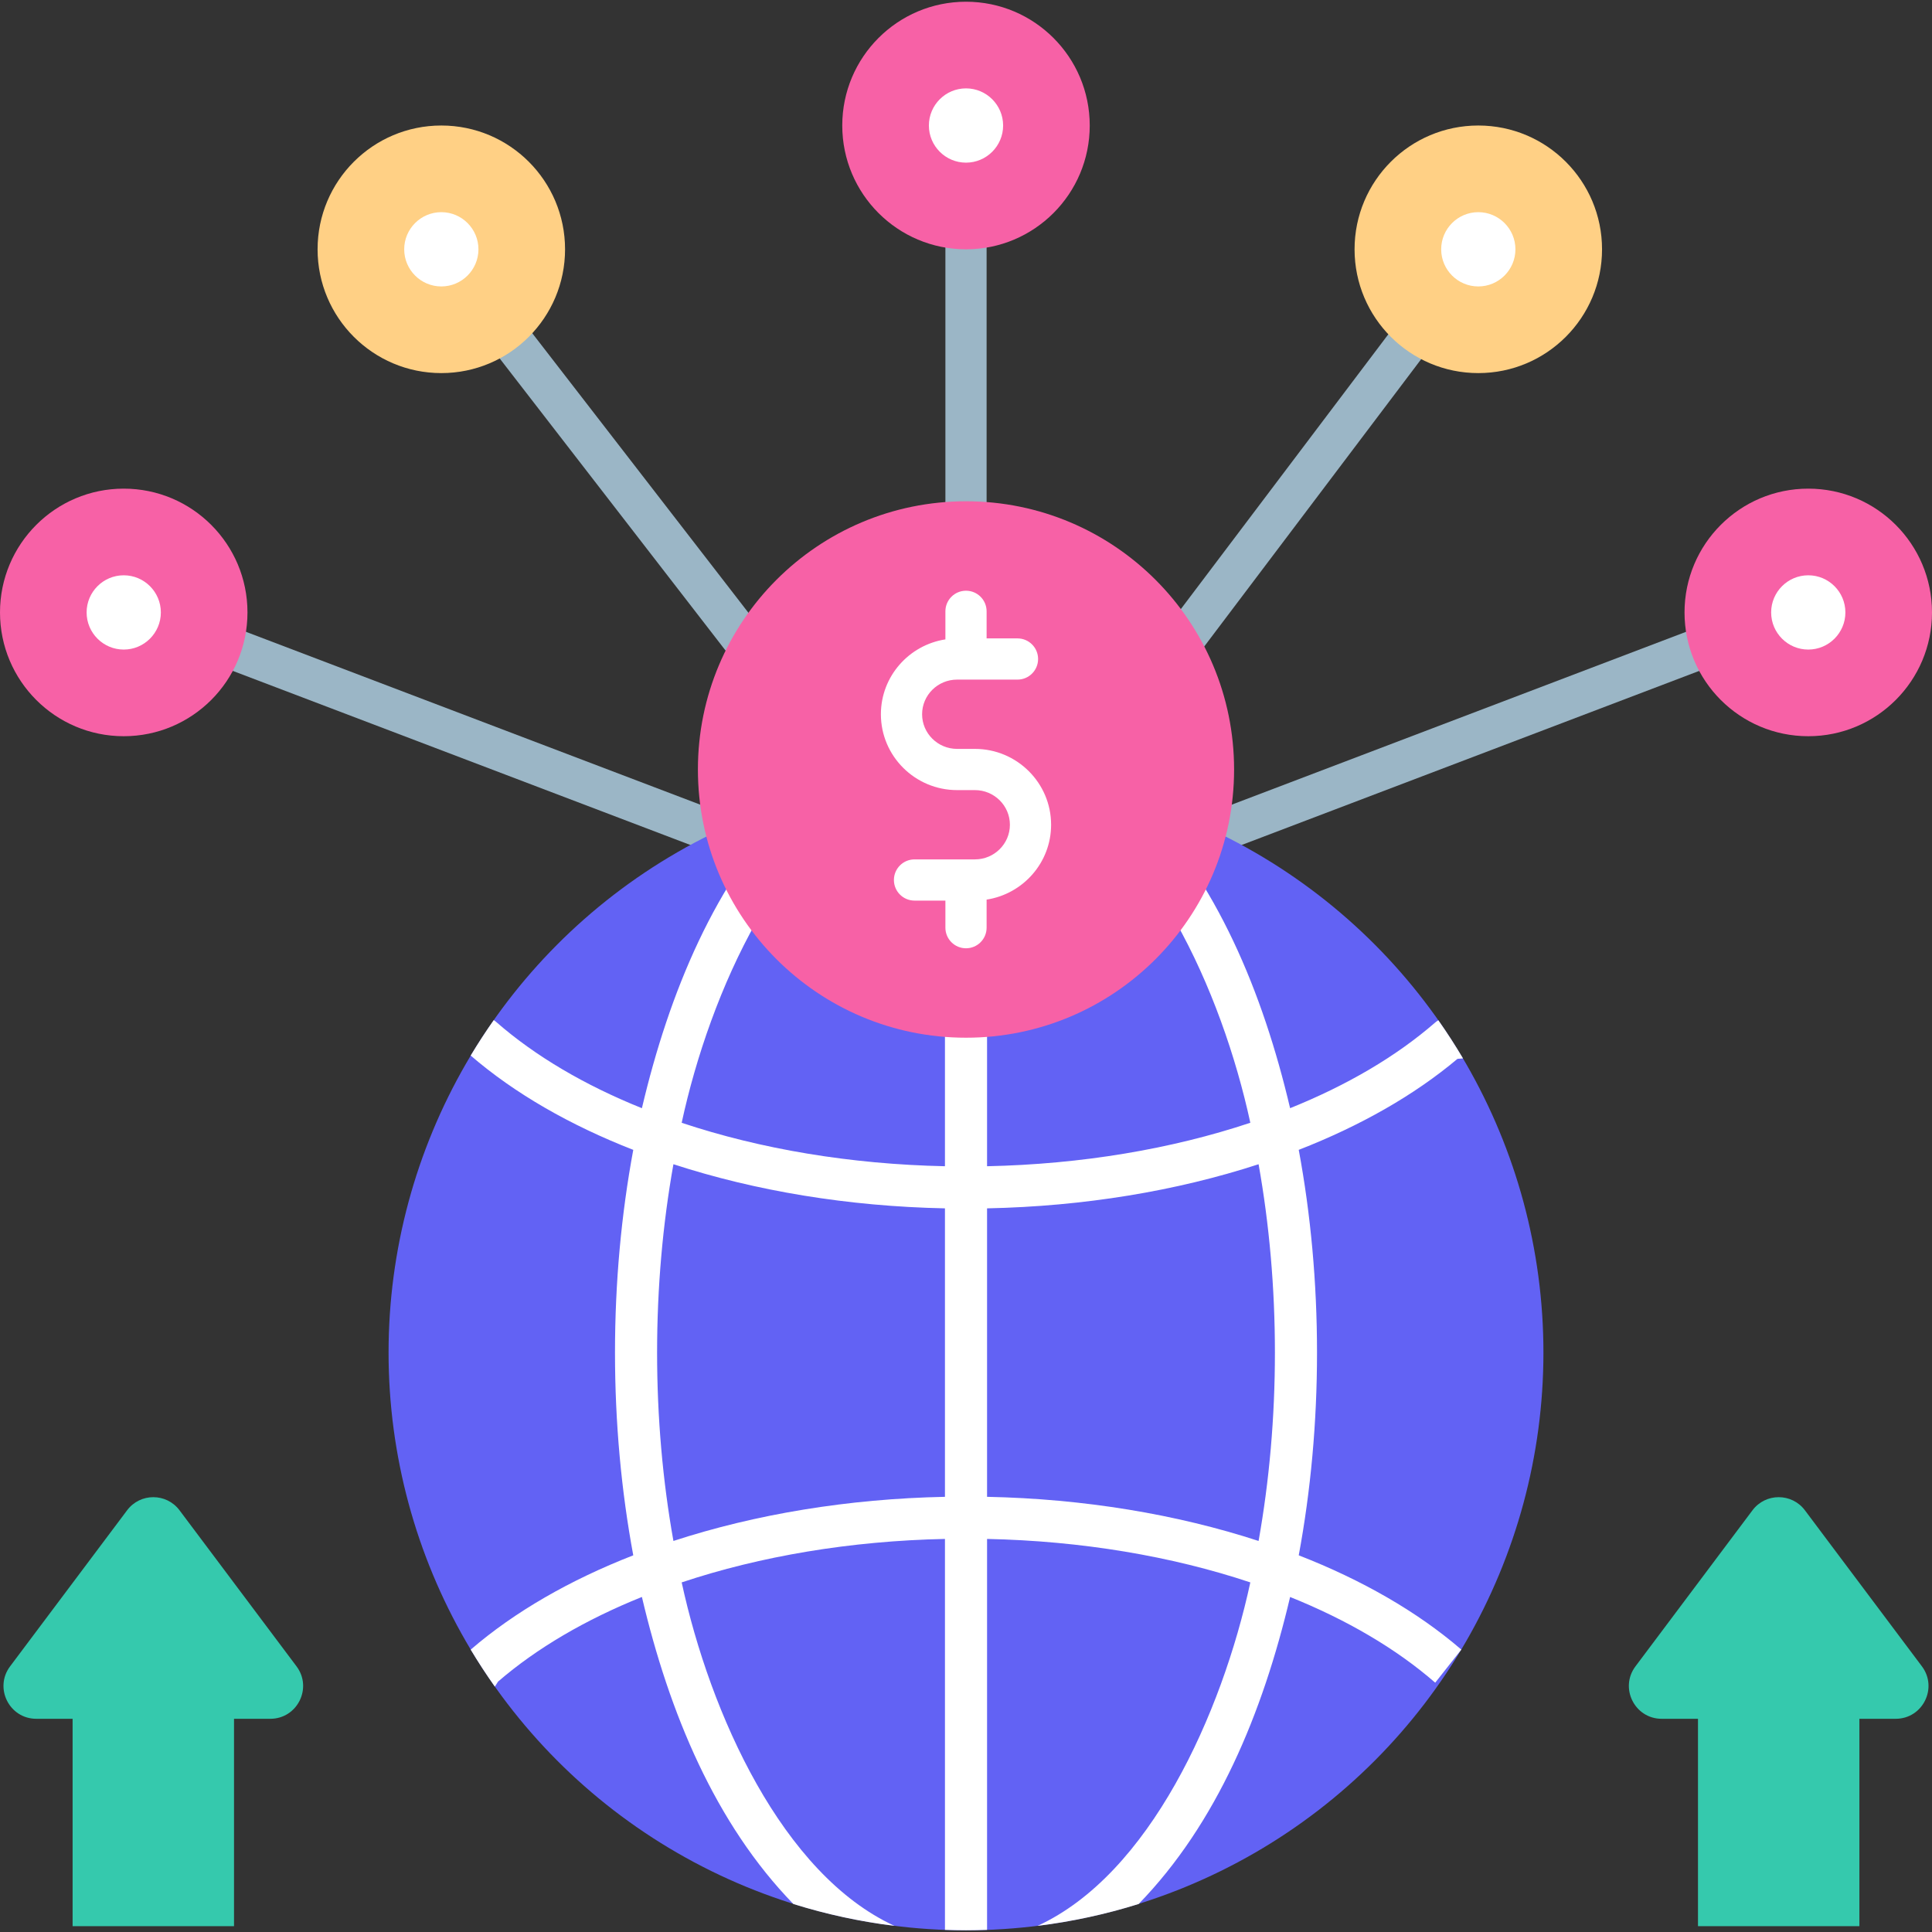 <svg id="Layer_1" enable-background="new 0 0 468.835 468.835" height="512" viewBox="0 0 468.835 468.835" width="512" xmlns="http://www.w3.org/2000/svg"><rect x="0" y="0" width="468.835" height="468.835" fill="#333333" stroke="none"/><g><g><g><g><path d="m234.418 230.152c-.603 0-1.206-.109-1.778-.327l-223.71-85.115c-2.581-.982-3.877-3.871-2.896-6.451.981-2.582 3.872-3.879 6.451-2.896l221.932 84.438 221.931-84.438c2.579-.984 5.47.314 6.451 2.896.982 2.581-.313 5.469-2.895 6.451l-223.709 85.115c-.572.218-1.175.327-1.777.327z" fill="#9bb6c6"/></g><g><path d="m234.418 230.152c-1.547 0-3.008-.716-3.956-1.941l-127.322-164.654c-1.689-2.185-1.288-5.325.897-7.014 2.184-1.688 5.325-1.287 7.014.897l123.319 159.477 120.377-159.432c1.662-2.203 4.798-2.643 7.003-.978 2.204 1.664 2.642 4.799.978 7.003l-124.32 164.655c-.938 1.244-2.403 1.978-3.961 1.987-.01 0-.02 0-.029 0z" fill="#9bb6c6"/></g><g><path d="m234.418 230.152c-2.761 0-5-2.239-5-5v-194.694c0-2.761 2.239-5 5-5 2.762 0 5 2.239 5 5v194.694c0 2.761-2.239 5-5 5z" fill="#9bb6c6"/></g><g><g><ellipse cx="438.808" cy="148.617" fill="#f761a6" rx="30.027" ry="30.04"/></g><g><path d="m438.809 157.629c4.967 0 9.008-4.043 9.008-9.012s-4.041-9.012-9.008-9.012-9.008 4.043-9.008 9.012 4.041 9.012 9.008 9.012z" fill="#fff"/></g></g><g><g><ellipse cx="30.027" cy="148.617" fill="#f761a6" rx="30.027" ry="30.04"/></g><g><path d="m30.027 157.629c4.967 0 9.008-4.043 9.008-9.012s-4.041-9.012-9.008-9.012-9.008 4.043-9.008 9.012 4.041 9.012 9.008 9.012z" fill="#fff"/></g></g><g><g><ellipse cx="107.095" cy="60.498" fill="#ffd085" rx="30.027" ry="30.04"/></g><g><path d="m107.095 69.511c4.967 0 9.008-4.043 9.008-9.012s-4.041-9.012-9.008-9.012-9.008 4.043-9.008 9.012 4.042 9.012 9.008 9.012z" fill="#fff"/></g></g><g><g><ellipse cx="234.417" cy="30.458" fill="#f761a6" rx="30.027" ry="30.04"/></g><g><path d="m234.418 39.47c4.967 0 9.008-4.043 9.008-9.012s-4.041-9.012-9.008-9.012-9.008 4.043-9.008 9.012 4.041 9.012 9.008 9.012z" fill="#fff"/></g></g><g><g><ellipse cx="358.737" cy="60.498" fill="#ffd085" rx="30.027" ry="30.04"/></g><g><path d="m358.737 69.511c4.967 0 9.008-4.043 9.008-9.012s-4.041-9.012-9.008-9.012-9.008 4.043-9.008 9.012 4.042 9.012 9.008 9.012z" fill="#fff"/></g></g></g><g><g><ellipse cx="234.417" cy="328.229" fill="#6262f4" rx="140.124" ry="140.189"/></g><path d="m315.164 377.426c2.905-15.642 4.434-32.207 4.434-49.197s-1.529-33.555-4.434-49.197c14.903-5.808 28.021-13.248 38.521-22.084l1.343-.105c-1.877-3.167-3.871-6.256-5.984-9.257-.271.159-.531.336-.771.544-9.494 8.265-21.481 15.269-35.207 20.789-6.63-28.172-17.829-55.035-36.755-74.503-7.901-2.473-16.103-4.263-24.537-5.305 27.236 12.527 44.735 51.495 51.641 83.348-19.126 6.378-40.993 10.069-63.887 10.549v-94.864c-1.697-.061-3.398-.103-5.109-.103s-3.413.042-5.109.103v94.864c-22.905-.479-44.768-4.166-63.889-10.542 6.887-31.823 24.424-70.857 51.642-83.354-8.434 1.043-16.636 2.832-24.537 5.305-18.935 19.483-30.119 46.318-36.756 74.507-13.837-5.565-25.907-12.639-35.44-20.997-.159-.14-.337-.256-.512-.375-1.967 2.792-3.834 5.659-5.597 8.596 10.656 9.189 24.107 16.905 39.453 22.887-2.905 15.642-4.434 32.206-4.434 49.195 0 16.991 1.529 33.555 4.434 49.198-15.345 5.983-28.795 13.699-39.451 22.888 1.843 3.069 3.795 6.064 5.86 8.974l.783-1.223c9.449-8.155 21.323-15.074 34.904-20.536 6.63 28.176 17.829 55.042 36.757 74.511 7.901 2.473 16.103 4.263 24.537 5.305-27.237-12.529-44.735-51.497-51.641-83.351 19.121-6.376 40.983-10.066 63.888-10.545v94.864c1.696.061 3.398.103 5.109.103s3.413-.042 5.109-.103v-94.864c22.894.479 44.761 4.17 63.887 10.549-6.887 31.82-24.424 70.851-51.64 83.347 8.434-1.042 16.636-2.832 24.537-5.305 18.934-19.482 30.118-46.316 36.755-74.503 13.728 5.521 25.716 12.526 35.212 20.793l6.358-8.054-.124-.064c-10.638-9.145-24.054-16.827-39.35-22.788zm-151.745-3.485c-2.594-14.542-3.963-29.92-3.963-45.712s1.369-31.169 3.963-45.711c19.892 6.49 42.408 10.234 65.89 10.71v70.002c-23.484.475-45.999 4.221-65.89 10.711zm76.108-10.711v-70.002c23.469-.476 45.993-4.216 65.891-10.706 2.593 14.54 3.963 29.917 3.963 45.708 0 15.792-1.37 31.171-3.963 45.713-19.9-6.492-42.421-10.237-65.891-10.713z" fill="#fff"/></g><g><g><ellipse cx="234.417" cy="186.732" fill="#f761a6" rx="65.058" ry="65.088"/></g><path d="m255.07 200.139c0-10.149-8.294-18.407-18.488-18.407h-4.329c-4.681 0-8.488-3.771-8.488-8.407s3.808-8.407 8.488-8.407h14.659c2.762 0 5-2.239 5-5s-2.238-5-5-5h-7.494v-6.571c0-2.761-2.238-5-5-5-2.761 0-5 2.239-5 5v6.811c-8.85 1.365-15.653 8.98-15.653 18.167 0 10.15 8.294 18.407 18.488 18.407h4.329c4.681 0 8.488 3.771 8.488 8.407s-3.808 8.407-8.488 8.407h-14.658c-2.761 0-5 2.239-5 5s2.239 5 5 5h7.494v6.571c0 2.761 2.239 5 5 5 2.762 0 5-2.239 5-5v-6.811c8.849-1.366 15.652-8.98 15.652-18.167z" fill="#fff"/></g></g><g><g id="XMLID_23_"><path d="m466.384 404.366-28.39-37.865c-3.181-4.243-9.54-4.245-12.721-.003-7.433 9.914-19.809 26.419-28.395 37.871-3.933 5.246-.189 12.728 6.364 12.728h8.806v50.331h39.168v-50.331h8.805c6.554.001 10.296-7.486 6.363-12.731z" fill="#35c9ad"/></g><g id="XMLID_22_"><path d="m71.956 404.366-28.39-37.865c-3.181-4.243-9.54-4.245-12.721-.003-7.433 9.914-19.809 26.419-28.395 37.871-3.933 5.246-.189 12.728 6.364 12.728h8.806v50.331h39.168v-50.331h8.805c6.554.001 10.296-7.486 6.363-12.731z" fill="#35c9ad"/></g></g></g></svg>